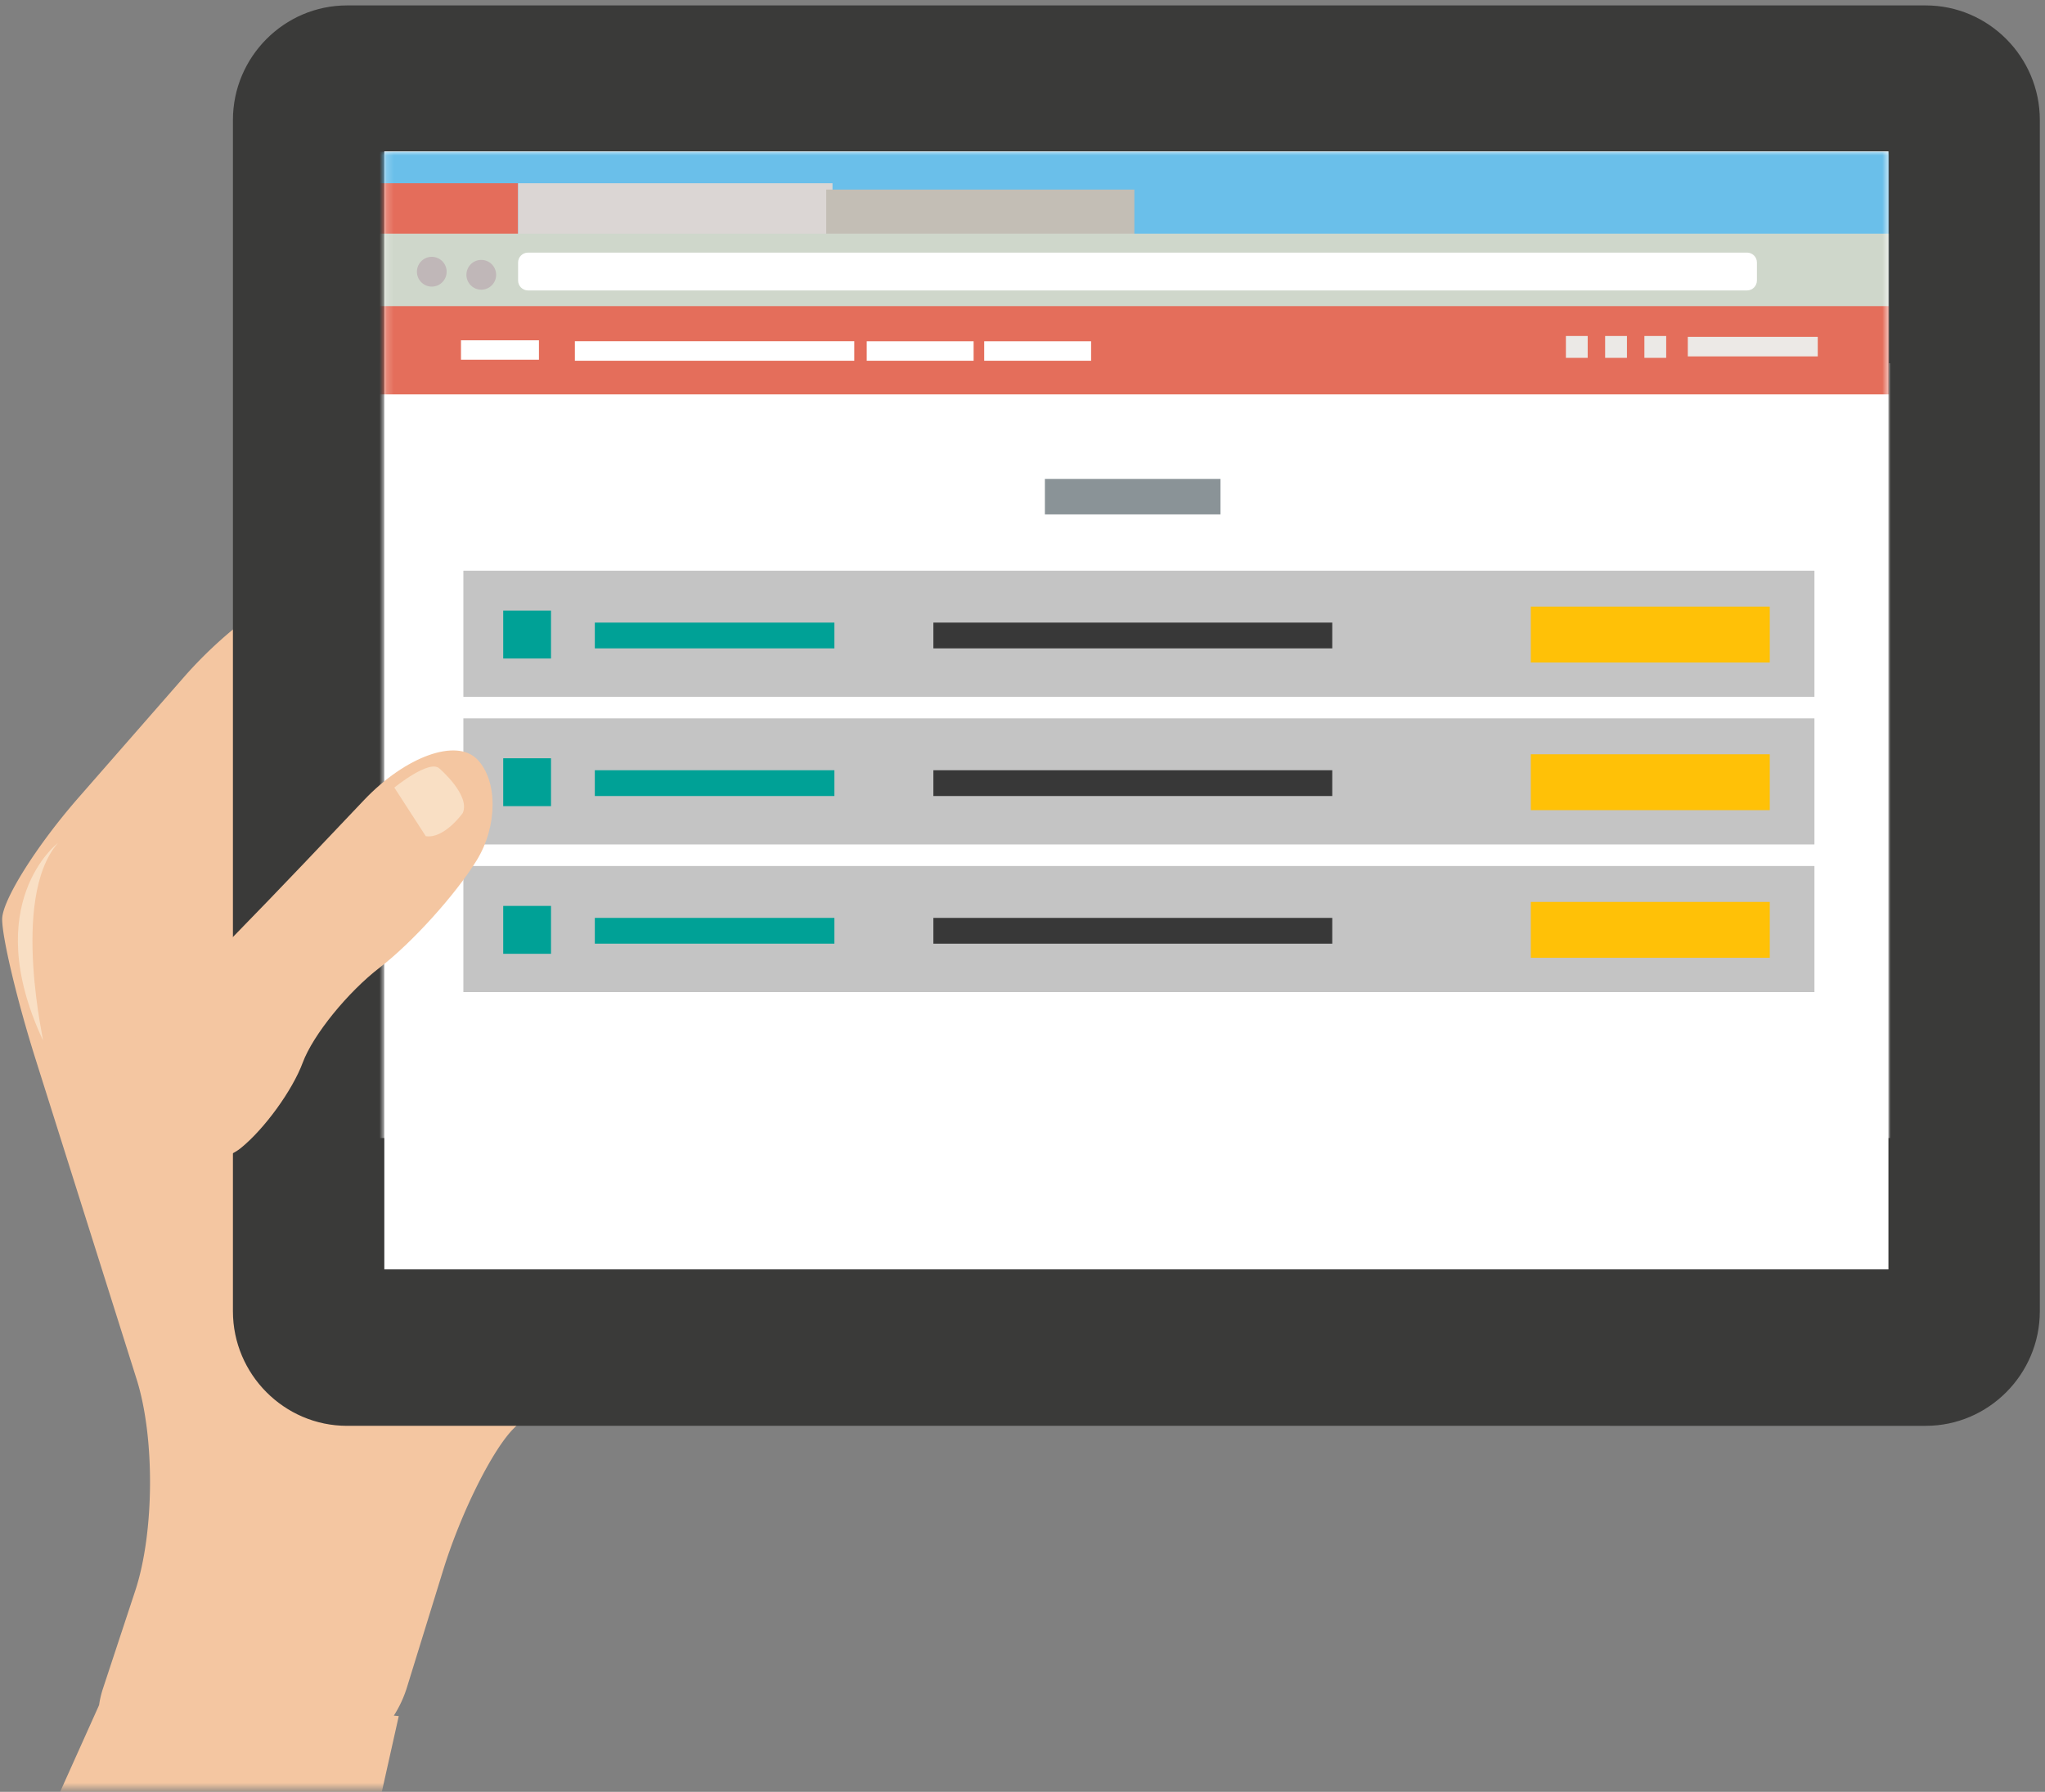 <svg width="283" height="248" viewBox="0 0 283 248" xmlns="http://www.w3.org/2000/svg" xmlns:xlink="http://www.w3.org/1999/xlink"><rect x="0" y="0" width="283" height="248" fill="#808080" stroke="none"/><title>78529E4A-301D-4CA4-BDF5-084501FCF19F</title><defs><path id="a" d="M91.651 166.401H0v-166h91.651v166z"/><path id="c" d="M.185 155.686h208.149V.949H.184z"/></defs><g fill="none" fill-rule="evenodd"><g transform="translate(-15 81.27)"><mask id="b" fill="#fff"><use xlink:href="#a"/></mask><path d="M85.427 76.19c-3.424-6.012-8.092-15.686-10.374-21.498-2.282-5.811-8.818-13.846-14.524-17.854-5.705-4.008-7.386-11.059-3.734-15.668 3.651-4.61 6.639-11.168 6.639-14.575 0-3.406-2.8-6.194-6.224-6.194-3.424 0-10.974 5.431-16.778 12.069l-14.58 16.672C20.049 35.78 15.3 43.342 15.3 45.947c0 2.606 2.083 11.336 4.63 19.4l13.978 44.277c2.547 8.065 2.459 21.24-.194 29.278l-4.461 13.519a13.197 13.197 0 0 0-.542 2.304l-5.247 11.683L0 218.65h56.235l11.539-51.63 2.408-10.774-.681-.064a16.155 16.155 0 0 0 1.79-3.832l5.034-16.292c2.496-8.077 6.965-16.981 9.932-19.787 2.967-2.806 5.394-10.512 5.394-17.125 0-6.614-2.801-16.944-6.224-22.955" fill="#F4C6A1" mask="url(#b)"/></g><path d="M281.64 181.482c0 8.368-6.814 15.216-15.143 15.216H48.021c-8.329 0-15.144-6.848-15.144-15.216V16.61c0-8.369 6.815-15.216 15.144-15.216h218.476c8.329 0 15.144 6.847 15.144 15.216v164.87" fill="#3A3A39"/><path d="M281.64 181.482c0 8.368-6.814 15.216-15.143 15.216H48.021c-8.329 0-15.144-6.848-15.144-15.216V16.61c0-8.369 6.815-15.216 15.144-15.216h218.476c8.329 0 15.144 6.847 15.144 15.216v164.87z" stroke="#3A3A39" stroke-width="1.287"/><g transform="translate(53 20)"><mask id="d" fill="#fff"><use xlink:href="#c"/></mask><use fill="#FFF" xlink:href="#c"/><g mask="url(#d)"><path fill="#6ABFEA" d="M-.449 137.128h208.857V1H-.449z"/><path fill="#E46D5B" d="M-.449 22.815h19.145V5.363H-.449z"/><path fill="#DBD6D4" d="M18.696 22.815h43.512V5.363H18.696z"/><path fill="#C3BEB5" d="M61.338 24.56h42.642V6.237H61.338z"/><path fill="#CFD7CB" d="M-.449 137.128h208.857V12.344H-.449z"/><path d="M190.133 18.824c0 .758-.613 1.374-1.37 1.374H20.067c-.756 0-1.37-.616-1.37-1.374v-2.489c0-.758.614-1.373 1.37-1.373h168.698c.756 0 1.37.615 1.37 1.373v2.49" fill="#FFF"/><path d="M8.809 17.608c0 1.138-.92 2.06-2.057 2.06a2.057 2.057 0 0 1-2.053-2.06c0-1.138.919-2.061 2.053-2.061a2.06 2.06 0 0 1 2.057 2.06m6.849.427c0 1.138-.921 2.06-2.056 2.06a2.057 2.057 0 0 1-2.055-2.06c0-1.138.92-2.061 2.055-2.061 1.135 0 2.056.923 2.056 2.06" fill="#C0B7B8"/><path fill="#FFF" d="M-.89 137.51h209.45V30.271H-.89z"/><path fill="#E46E5B" d="M-.449 34.585h208.857V22.37H-.449z"/><path fill="#FFF" d="M26.555 29.927H65.22v-2.703H26.555zm-15.762-.139h10.79v-2.692h-10.79zm56.149.139h14.792v-2.692H66.942zm16.259 0h14.792v-2.692H83.2z"/><path fill="#ECE9E6" d="M180.569 29.327h17.984v-2.703h-17.984z"/><path fill="#EBE9E6" d="M163.698 29.532h3.017v-3.029h-3.017zm5.432 0h3.017v-3.029h-3.018zm5.431 0h3.018v-3.029h-3.018z"/><path fill="#FFF" d="M11.502 100.797h40.83v-4.902h-40.83z"/><path fill="#8A9397" d="M91.598 51.192h24.296v-4.904H91.598z"/><path d="M48.71 96.116h17.705" fill="#00A196"/><path fill="#C4C4C4" d="M11.126 76.443h186.966V58.99H11.126z"/><path fill="#FFC107" d="M158.843 71.693h33.07V63.96h-33.07z"/><path fill="#00A196" d="M29.315 69.738h33.154V66.17H29.315z"/><path fill="#383838" d="M76.165 69.738h55.201V66.17h-55.2z"/><path fill="#00A196" d="M16.638 71.14h6.614v-6.627h-6.614z"/><path fill="#C4C4C4" d="M11.126 96.877h186.966V79.425H11.126z"/><path fill="#FFC107" d="M158.843 92.128h33.07v-7.733h-33.07z"/><path fill="#00A196" d="M29.315 90.172h33.154v-3.567H29.315z"/><path fill="#383838" d="M76.165 90.172h55.201v-3.567h-55.2z"/><path fill="#00A196" d="M16.638 91.575h6.614v-6.627h-6.614z"/><path fill="#C4C4C4" d="M11.126 117.312h186.966V99.86H11.126z"/><path fill="#FFC107" d="M158.843 112.562h33.07v-7.732h-33.07z"/><path fill="#00A196" d="M29.315 110.607h33.154v-3.568H29.315z"/><path fill="#383838" d="M76.165 110.607h55.201v-3.568h-55.2z"/><path fill="#00A196" d="M16.638 112.01h6.614v-6.628h-6.614z"/></g></g><path d="M18.415 158.184c-4.917-3.06-4.11-10.391 1.795-16.293l.727-.727c5.906-5.902 15.44-15.685 21.19-21.741l8.254-8.695c5.749-6.056 12.798-8.587 15.665-5.625 2.866 2.962 2.827 9.256-.088 13.986-2.915 4.731-8.94 11.396-13.39 14.812-4.45 3.416-9.254 9.344-10.675 13.174-1.422 3.83-5.273 9.147-8.56 11.817-3.287 2.67-10 2.35-14.918-.708" fill="#F4C6A1"/><path d="M60.829 106.38s4.317 3.7 3.206 6.157c0 0-2.557 3.584-5.113 3.195l-4.351-6.729s4.89-3.99 6.258-2.622M8.024 116.668s-10.937 8.31-2.104 27.26c.458 1.405-4.662-19.505 2.104-27.26" fill="#F9DFC4"/></g></svg>
